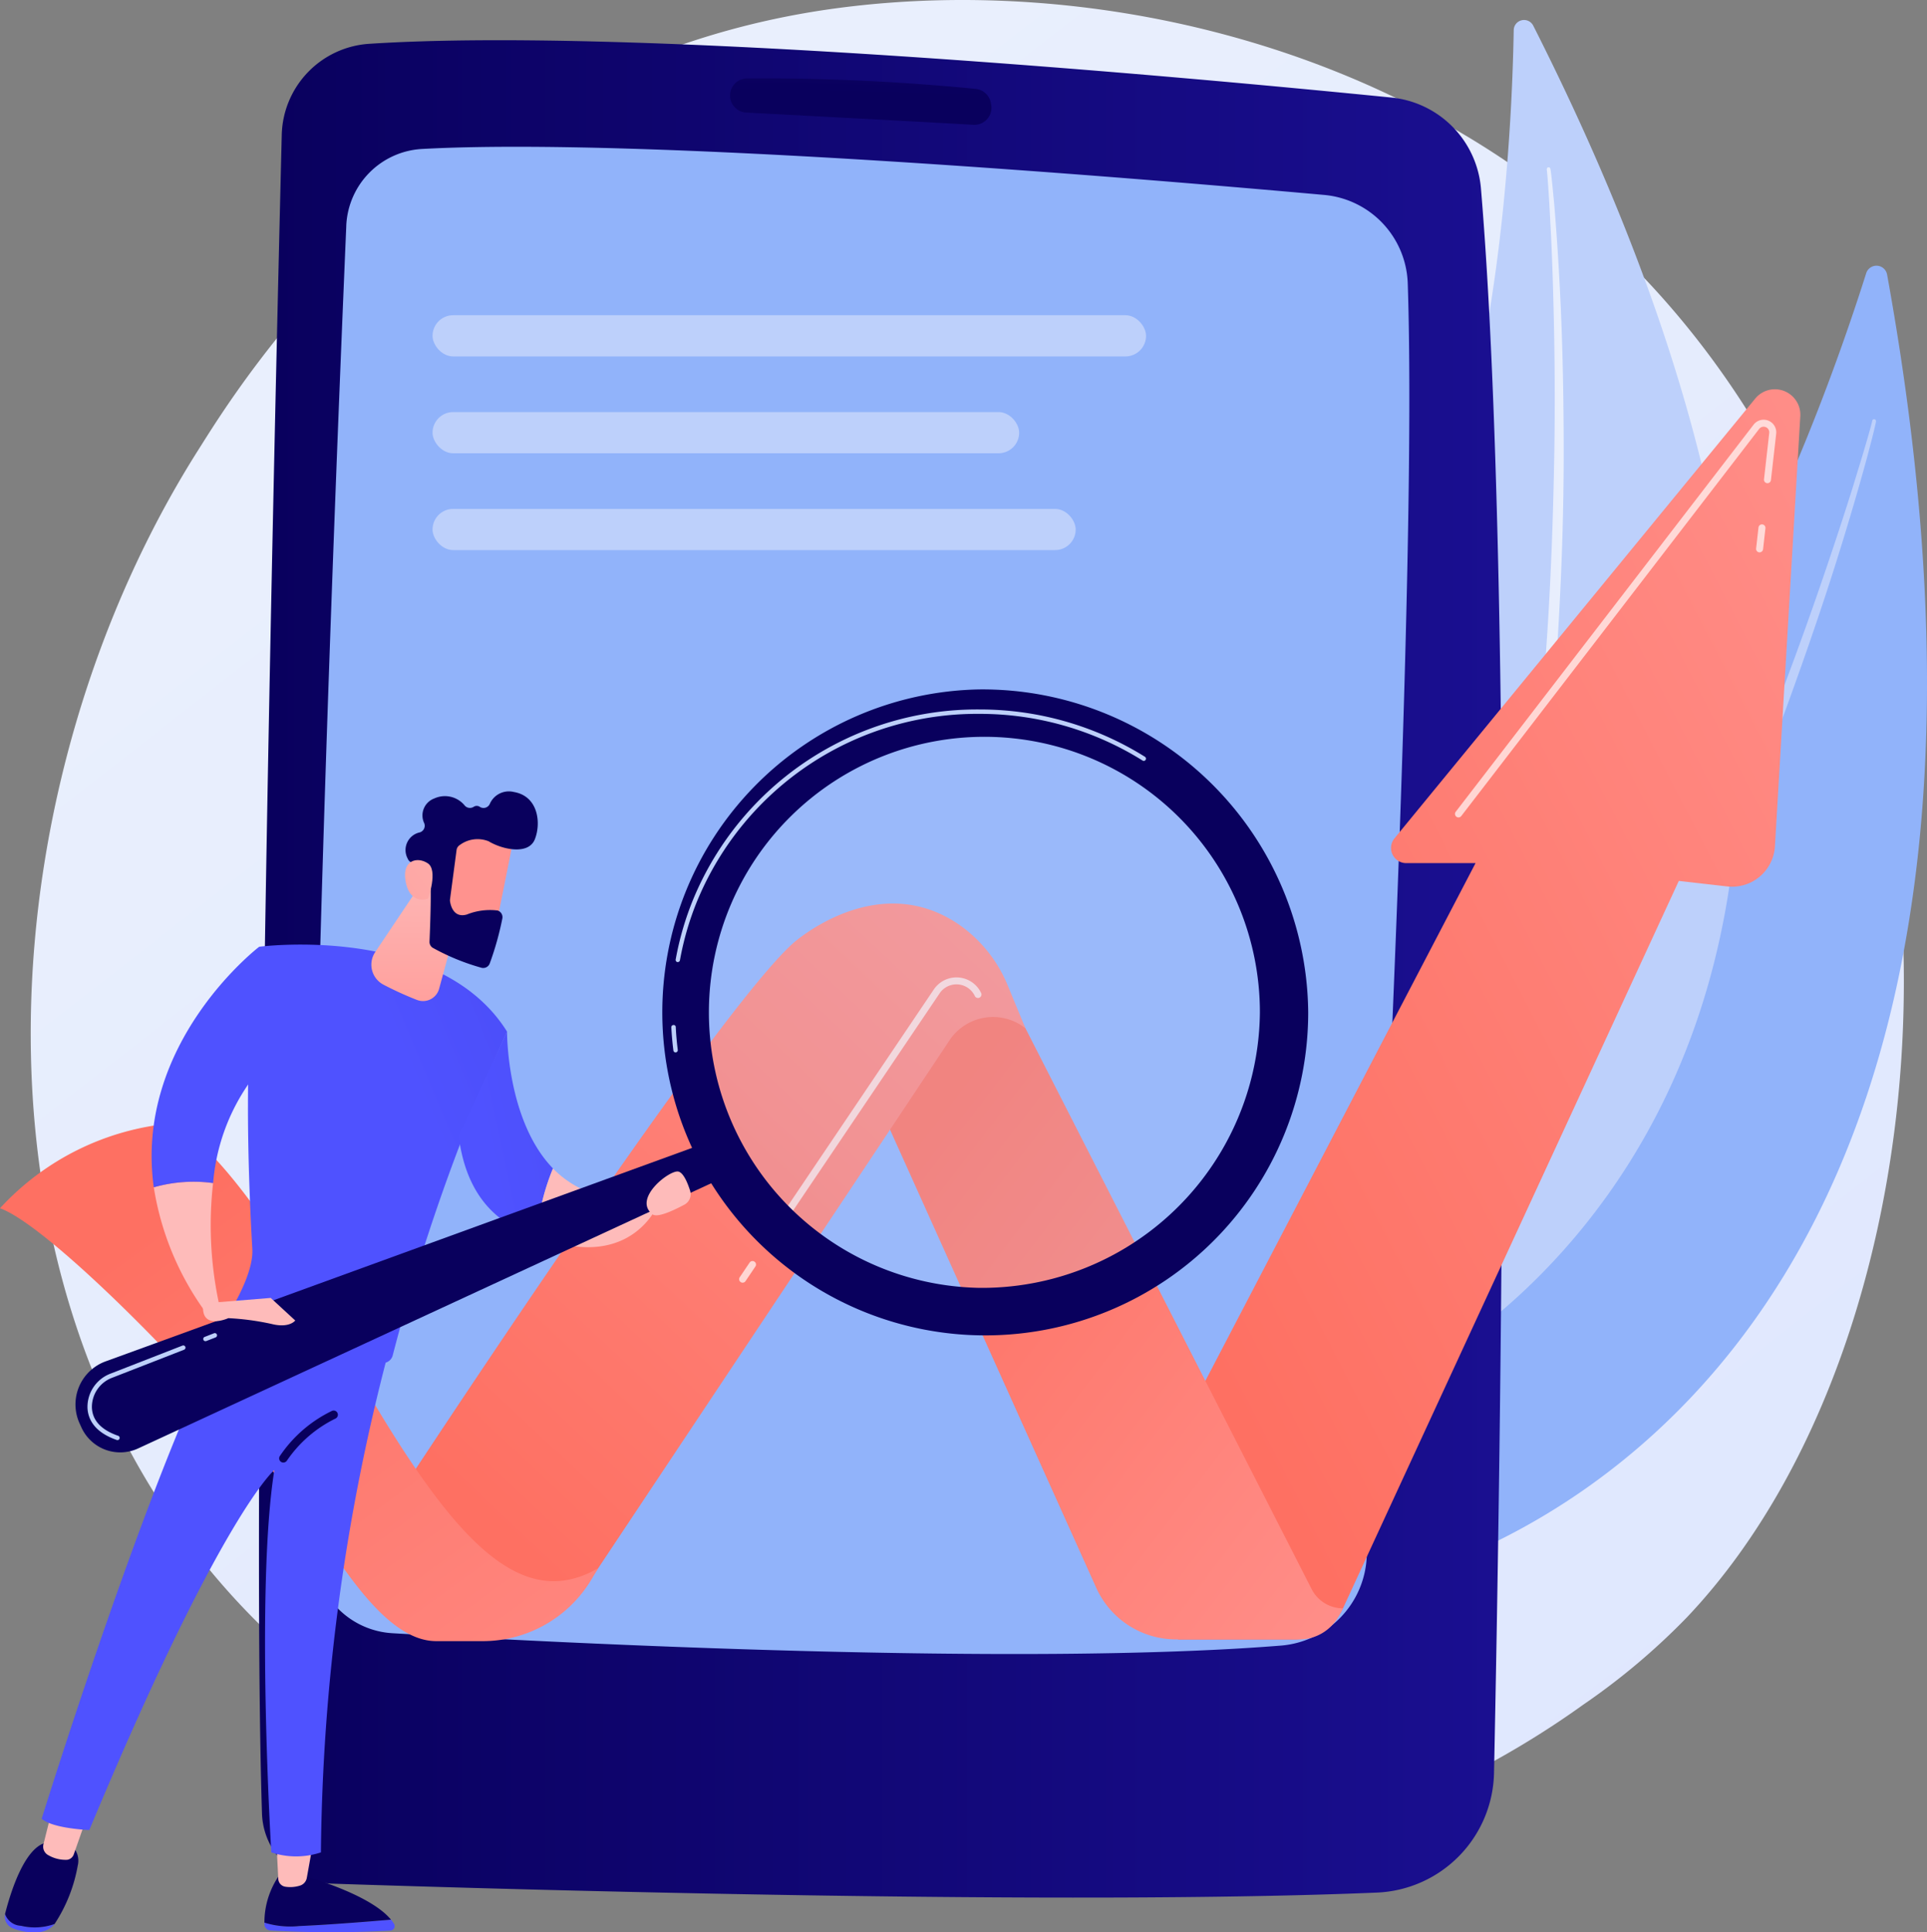 <svg xmlns="http://www.w3.org/2000/svg" xmlns:xlink="http://www.w3.org/1999/xlink" width="162.21" height="162.624" viewBox="0 0 162.21 162.624">
  <rect x="0" y="0" width="162.21" height="162.624" fill="#808080" stroke="none"/>
  <defs>
    <linearGradient id="linear-gradient" x1="1.13" y1="1.295" x2="0.236" y2="0.19" gradientUnits="objectBoundingBox">
      <stop offset="0" stop-color="#dae3fe"/>
      <stop offset="1" stop-color="#e9effd"/>
    </linearGradient>
    <linearGradient id="linear-gradient-2" x1="0" y1="0.5" x2="1" y2="0.5" xlink:href="#linear-gradient"/>
    <linearGradient id="linear-gradient-3" y1="0.5" x2="1" y2="0.5" gradientUnits="objectBoundingBox">
      <stop offset="0" stop-color="#09005d"/>
      <stop offset="1" stop-color="#1a0f91"/>
    </linearGradient>
    <linearGradient id="linear-gradient-4" x1="0.519" y1="0.351" x2="1.392" y2="-6.871" xlink:href="#linear-gradient-3"/>
    <linearGradient id="linear-gradient-5" x1="1.151" y1="-0.102" x2="0.182" y2="0.849" gradientUnits="objectBoundingBox">
      <stop offset="0" stop-color="#ff928e"/>
      <stop offset="1" stop-color="#fe7062"/>
    </linearGradient>
    <linearGradient id="linear-gradient-6" x1="1.035" y1="1.153" x2="0.157" y2="0.22" xlink:href="#linear-gradient-5"/>
    <linearGradient id="linear-gradient-7" x1="1.027" y1="-0.17" x2="0.201" y2="0.881" xlink:href="#linear-gradient-5"/>
    <linearGradient id="linear-gradient-8" x1="1.32" y1="1.477" x2="0.244" y2="0.207" xlink:href="#linear-gradient-5"/>
    <linearGradient id="linear-gradient-9" x1="19.964" y1="0.5" x2="20.964" y2="0.5" gradientUnits="objectBoundingBox">
      <stop offset="0" stop-color="#4f52ff"/>
      <stop offset="1" stop-color="#4042e2"/>
    </linearGradient>
    <linearGradient id="linear-gradient-10" x1="20.543" y1="0.5" x2="21.543" y2="0.5" xlink:href="#linear-gradient-3"/>
    <linearGradient id="linear-gradient-11" x1="70.861" y1="0.5" x2="71.861" y2="0.5" gradientUnits="objectBoundingBox">
      <stop offset="0" stop-color="#febbba"/>
      <stop offset="1" stop-color="#ff928e"/>
    </linearGradient>
    <linearGradient id="linear-gradient-12" x1="52.1" y1="0.499" x2="53.101" y2="0.499" xlink:href="#linear-gradient-9"/>
    <linearGradient id="linear-gradient-13" x1="35.495" y1="0.5" x2="36.495" y2="0.5" xlink:href="#linear-gradient-3"/>
    <linearGradient id="linear-gradient-14" x1="59.336" y1="0.5" x2="60.337" y2="0.5" xlink:href="#linear-gradient-11"/>
    <linearGradient id="linear-gradient-15" x1="6.187" y1="1.933" x2="7.851" y2="0.742" xlink:href="#linear-gradient-9"/>
    <linearGradient id="linear-gradient-16" x1="0.622" y1="0.316" x2="2.127" y2="-0.678" xlink:href="#linear-gradient-9"/>
    <linearGradient id="linear-gradient-17" x1="42.785" y1="5.021" x2="43.143" y2="4.213" xlink:href="#linear-gradient-3"/>
    <linearGradient id="linear-gradient-18" x1="0.867" y1="0.046" x2="2.198" y2="-1.547" xlink:href="#linear-gradient-11"/>
    <linearGradient id="linear-gradient-19" x1="1.278" y1="0.17" x2="4.599" y2="-1.559" xlink:href="#linear-gradient-9"/>
    <linearGradient id="linear-gradient-20" x1="0.329" y1="0.656" x2="4.776" y2="-1.376" xlink:href="#linear-gradient-9"/>
    <linearGradient id="linear-gradient-21" x1="21.15" y1="0.5" x2="22.15" y2="0.5" xlink:href="#linear-gradient-11"/>
    <linearGradient id="linear-gradient-22" x1="29.041" y1="-0.004" x2="29.026" y2="1.888" xlink:href="#linear-gradient-11"/>
    <linearGradient id="linear-gradient-23" x1="4.039" y1="0.5" x2="5.039" y2="0.5" xlink:href="#linear-gradient-3"/>
    <linearGradient id="linear-gradient-24" x1="3.954" y1="0.5" x2="4.954" y2="0.5" xlink:href="#linear-gradient-3"/>
    <linearGradient id="linear-gradient-25" x1="32.307" y1="13.58" x2="30.787" y2="14.918" xlink:href="#linear-gradient-11"/>
    <linearGradient id="linear-gradient-26" x1="13.608" y1="0.422" x2="16.578" y2="0.703" xlink:href="#linear-gradient-3"/>
    <linearGradient id="linear-gradient-27" x1="4.149" y1="-3.055" x2="-3.803" y2="4.735" xlink:href="#linear-gradient-11"/>
    <linearGradient id="linear-gradient-28" x1="0.799" y1="-1.214" x2="2.012" y2="-8.578" xlink:href="#linear-gradient-11"/>
    <linearGradient id="linear-gradient-29" x1="59.072" y1="0.5" x2="60.072" y2="0.5" xlink:href="#linear-gradient-11"/>
  </defs>
  <g id="_20943468" data-name="20943468" transform="translate(0 0.024)">
    <path id="Path_1111" data-name="Path 1111" d="M642.486,591.107a57.024,57.024,0,0,1-8.722,7.344c-28.452,20.415-62.118,14.462-69.273,13.01-10.566-2.149-30.988-6.294-45.754-23.658-22.339-26.27-18.86-67.658-1.533-94.979,3.169-4.995,19.912-32.734,53.94-37.183,20.594-2.692,44.6,2.738,61.983,17.3C669.62,503.516,667.022,565.277,642.486,591.107Z" transform="translate(-500.5 -455)" fill="url(#linear-gradient)"/>
    <path id="Path_1112" data-name="Path 1112" d="M2405.341,840.749a.909.909,0,0,0-1.759-.116c-2.752,8.7-10.687,31.3-22.135,43.053-18.644,19.137-31.673,50.777-20.687,67.746C2360.758,951.433,2423.711,941.97,2405.341,840.749Z" transform="translate(-2246.49 -817.665)" fill="#91b3fa"/>
    <path id="Path_1113" data-name="Path 1113" d="M2473.876,1062.637c-.049.284-.113.515-.169.766l-.183.735-.384,1.466c-.262.974-.539,1.946-.816,2.916q-.841,2.909-1.749,5.8c-1.212,3.851-2.529,7.667-3.9,11.466s-2.846,7.56-4.4,11.289-3.168,7.434-4.9,11.084a193.868,193.868,0,0,1-11.635,21.262c-2.2,3.389-4.5,6.724-6.98,9.917a104.882,104.882,0,0,1-8,9.108.16.16,0,0,1-.232-.22h0a117.455,117.455,0,0,0,7.7-9.286c2.417-3.216,4.646-6.569,6.782-9.975s4.134-6.9,6.053-10.439,3.686-7.153,5.435-10.778c3.468-7.266,6.546-14.714,9.417-22.24q2.142-5.65,4.066-11.38.966-2.863,1.876-5.745l.883-2.89.426-1.448.205-.726c.063-.239.135-.495.183-.706l.007-.035a.158.158,0,0,1,.31.058Z" transform="translate(-2315.956 -1027.203)" fill="#bdd0fb"/>
    <path id="Path_1114" data-name="Path 1114" d="M2348.928,484.434a.869.869,0,0,0-1.644.375c-.149,8.733-1.259,31.618-8.554,45.52-11.878,22.636-15.193,55.206-.49,67.77C2338.241,598.1,2393.389,572.248,2348.928,484.434Z" transform="translate(-2219.863 -482.299)" fill="#bdd0fb"/>
    <path id="Path_1115" data-name="Path 1115" d="M2528.653,697.258c.049.272.068.5.1.743l.076.722.14,1.443c.084.962.154,1.925.223,2.889q.2,2.891.331,5.785c.174,3.859.242,7.724.252,11.586s-.076,7.728-.25,11.589-.41,7.72-.769,11.57a185.81,185.81,0,0,1-3.485,22.927c-.871,3.769-1.84,7.518-3.024,11.2a100.291,100.291,0,0,1-4.205,10.809.155.155,0,0,1-.284-.125h0a112.519,112.519,0,0,0,3.875-10.873c1.117-3.683,2.019-7.427,2.823-11.189s1.452-7.56,2.016-11.367.968-7.639,1.351-11.47c.735-7.666,1.059-15.371,1.173-23.076q.074-5.78-.077-11.561-.069-2.889-.2-5.778l-.153-2.886-.095-1.443-.053-.719c-.022-.235-.04-.489-.067-.693l0-.035a.154.154,0,0,1,.3-.048Z" transform="translate(-2398.147 -683.096)" fill="url(#linear-gradient-2)"/>
    <path id="Path_1116" data-name="Path 1116" d="M835.779,521.229c-.617,24.906-2.62,110.815-1.664,141.26a6.113,6.113,0,0,0,5.91,5.92c15.952.523,61.84,1.845,87.931.751a10.292,10.292,0,0,0,9.869-10.068c.542-26.143,1.738-99.67-1.1-133.353a8.4,8.4,0,0,0-7.538-7.652c-17.373-1.738-63.511-5.986-86.052-4.523A7.872,7.872,0,0,0,835.779,521.229Z" transform="translate(-812.062 -509.901)" fill="url(#linear-gradient-3)"/>
    <path id="Path_1117" data-name="Path 1117" d="M913.817,674.3c-.859,20.1-3.568,86.981-2.708,111.711a7,7,0,0,0,6.585,6.749c14.868.871,53,2.788,74.8,1.042a7.864,7.864,0,0,0,7.219-7.422c1.1-20.509,4.278-82.782,3.454-107.234a7.731,7.731,0,0,0-7.041-7.434c-16.083-1.444-57.388-4.879-75.918-3.869a6.76,6.76,0,0,0-6.393,6.458Z" transform="translate(-884.667 -655.331)" fill="#91b3fa"/>
    <path id="Path_1118" data-name="Path 1118" d="M1516.66,569.391h0a1.434,1.434,0,0,0,1.359,1.435c3.767.2,14.381.755,19.125,1.031a1.436,1.436,0,0,0,1.49-1.706l-.03-.157a1.436,1.436,0,0,0-1.278-1.161,183.318,183.318,0,0,0-19.291-.88A1.433,1.433,0,0,0,1516.66,569.391Z" transform="translate(-1455.204 -561.376)" fill="url(#linear-gradient-4)"/>
    <rect id="Rectangle_901" data-name="Rectangle 901" width="60.06" height="3.466" rx="1.733" transform="translate(36.411 26.507)" fill="#bdd0fb"/>
    <rect id="Rectangle_902" data-name="Rectangle 902" width="49.379" height="3.466" rx="1.733" transform="translate(36.411 34.657)" fill="#bdd0fb"/>
    <rect id="Rectangle_903" data-name="Rectangle 903" width="54.138" height="3.466" rx="1.733" transform="translate(36.411 42.806)" fill="#bdd0fb"/>
    <path id="Path_1119" data-name="Path 1119" d="M2106.56,1113.462l28.493-54.587h-5.838a1.276,1.276,0,0,1-.987-2.084l30.368-37.012a2.142,2.142,0,0,1,3.794,1.484l-2.135,36.194a3.616,3.616,0,0,1-4.022,3.38l-4.07-.464-28.27,61.223a4.5,4.5,0,0,1-4.087,2.614h-9.794Z" transform="translate(-2010.845 -986.258)" fill="url(#linear-gradient-5)"/>
    <path id="Path_1120" data-name="Path 1120" d="M1701,1861.342l20.115,44.683a7.376,7.376,0,0,0,6.726,4.348h10.37a3.787,3.787,0,0,0,3.311-1.949l.369-.665h0a2.963,2.963,0,0,1-2.641-1.617l-26.8-52.513Z" transform="translate(-1628.839 -1772.422)" fill="url(#linear-gradient-6)"/>
    <path id="Path_1121" data-name="Path 1121" d="M1066.537,1774.743h0a4.4,4.4,0,0,0-6.388,1.016l-29.575,44.432a12.778,12.778,0,0,1-10.636,5.7h-4.161l-3.387-9.757s27.494-42.158,34.581-48.535c0,0,7.057-6.361,14.016-1.552a11.613,11.613,0,0,1,4.086,5.15Z" transform="translate(-980.222 -1688.229)" fill="url(#linear-gradient-7)"/>
    <path id="Path_1122" data-name="Path 1122" d="M458.53,2089.851a22.337,22.337,0,0,1,14.547-7.151s4.557,1.553,13.634,17.818,15.1,23.683,22.173,19.631l-.585.972a10.662,10.662,0,0,1-9.134,5.162h-3.913c-4.305,0-8.044-6.631-10.559-10.127C477.628,2106.335,462.87,2091.376,458.53,2089.851Z" transform="translate(-458.53 -1988.187)" fill="url(#linear-gradient-8)"/>
    <path id="Path_1123" data-name="Path 1123" d="M3004.081,1217.372h-.033a.293.293,0,0,1-.2-.109.289.289,0,0,1-.062-.216l.2-1.768a.294.294,0,0,1,.585.067l-.2,1.767A.3.3,0,0,1,3004.081,1217.372Z" transform="translate(-2855.961 -1170.909)" fill="#fff" opacity="0.68"/>
    <path id="Path_1124" data-name="Path 1124" d="M2567.623,1096.657a.295.295,0,0,1-.232-.474l25.077-32.582a1.064,1.064,0,0,1,1.9.769l-.443,3.906a.294.294,0,0,1-.584-.066l.442-3.906a.475.475,0,0,0-.849-.343l-25.076,32.582A.3.3,0,0,1,2567.623,1096.657Z" transform="translate(-2444.853 -1027.886)" fill="#fff" opacity="0.68"/>
    <path id="Path_1125" data-name="Path 1125" d="M1588.131,1892.011a.289.289,0,0,1-.164-.05.294.294,0,0,1-.079-.407l12.969-19.225a2.3,2.3,0,0,1,3.982.3.294.294,0,1,1-.532.252,1.71,1.71,0,0,0-2.962-.225l-12.969,19.225A.293.293,0,0,1,1588.131,1892.011Z" transform="translate(-1522.249 -1789.082)" fill="#fff" opacity="0.68"/>
    <path id="Path_1126" data-name="Path 1126" d="M1530.092,2284.1a.294.294,0,0,1-.243-.459l.831-1.233a.294.294,0,0,1,.488.329l-.832,1.234A.292.292,0,0,1,1530.092,2284.1Z" transform="translate(-1467.58 -2176.172)" fill="#fff" opacity="0.68"/>
    <path id="Path_1127" data-name="Path 1127" d="M852.4,3236.729c-1.879.163-5.139.427-7.71.54a7.364,7.364,0,0,1-2.947-.291c0,.059,0,.114,0,.163a.532.532,0,0,0,.5.5,90.552,90.552,0,0,0,10.1.01.379.379,0,0,0,.308-.569A3.088,3.088,0,0,0,852.4,3236.729Z" transform="translate(-819.484 -3075.193)" fill="url(#linear-gradient-9)"/>
    <path id="Path_1128" data-name="Path 1128" d="M844.7,3175.723c2.571-.113,5.831-.376,7.71-.539-1.847-2.265-7.71-3.794-7.71-3.794H843.05a6.942,6.942,0,0,0-1.291,4.044A7.347,7.347,0,0,0,844.7,3175.723Z" transform="translate(-819.501 -3013.648)" fill="url(#linear-gradient-10)"/>
    <path id="Path_1129" data-name="Path 1129" d="M859.17,3124.832l.155,3.067a.7.7,0,0,0,.6.658,2.741,2.741,0,0,0,1.244-.1.831.831,0,0,0,.557-.64l.535-2.985Z" transform="translate(-835.901 -2969.791)" fill="url(#linear-gradient-11)"/>
    <path id="Path_1130" data-name="Path 1130" d="M466.684,3229.608a1.485,1.485,0,0,1-1.336-.988l0,.013a1.057,1.057,0,0,0,.714,1.206,4.641,4.641,0,0,0,1.975.31,1.964,1.964,0,0,0,1.481-.683l0-.006A4.994,4.994,0,0,1,466.684,3229.608Z" transform="translate(-464.923 -3067.554)" fill="url(#linear-gradient-12)"/>
    <path id="Path_1131" data-name="Path 1131" d="M471,3124.525h-1.366c-2.08-.043-3.386,4.345-3.813,6.044a1.481,1.481,0,0,0,1.336.988,4.97,4.97,0,0,0,2.834-.151,13.033,13.033,0,0,0,1.949-4.909A1.719,1.719,0,0,0,471,3124.525Z" transform="translate(-465.397 -2969.505)" fill="url(#linear-gradient-13)"/>
    <path id="Path_1132" data-name="Path 1132" d="M521.859,3075.53l-.755,3.015a.819.819,0,0,0,.426.929,2.9,2.9,0,0,0,1.568.38.684.684,0,0,0,.558-.456l1.113-3.173Z" transform="translate(-517.447 -2923.355)" fill="url(#linear-gradient-14)"/>
    <path id="Path_1133" data-name="Path 1133" d="M518.93,2395.091c.943.837,4.012.948,4.012.948,11.054-26.53,15.575-30.3,15.575-30.3-1.6,10.013-.257,32.183-.257,32.183a6.634,6.634,0,0,0,4.176,0,170.859,170.859,0,0,1,5.645-41.962c-7.471-.167-11.442-2.724-12.741-3.75C529.112,2362.25,518.93,2395.091,518.93,2395.091Z" transform="translate(-515.422 -2242.046)" fill="url(#linear-gradient-15)"/>
    <path id="Path_1134" data-name="Path 1134" d="M792.086,1823.962c-1.414,7.053-.907,19.678-.574,25.439.094,1.618-1.036,3.861-1.95,5.393a.481.481,0,0,0,.194.676,33.322,33.322,0,0,0,12.712,3.524.856.856,0,0,0,.861-.639,167.108,167.108,0,0,1,9.625-27.251C807.244,1821.98,792.086,1823.962,792.086,1823.962Z" transform="translate(-770.271 -1744.306)" fill="url(#linear-gradient-16)"/>
    <path id="Path_1135" data-name="Path 1135" d="M863.434,2503.352a.353.353,0,0,1-.3-.538,11.087,11.087,0,0,1,4.383-3.805.354.354,0,0,1,.308.639,10.576,10.576,0,0,0-4.086,3.536A.355.355,0,0,1,863.434,2503.352Z" transform="translate(-839.584 -2380.285)" fill="url(#linear-gradient-17)"/>
    <path id="Path_1136" data-name="Path 1136" d="M681.41,2167.513a24.267,24.267,0,0,0,4.481,10.677l1.02-.83a31.52,31.52,0,0,1-.508-10.2A12.192,12.192,0,0,0,681.41,2167.513Z" transform="translate(-668.465 -2067.614)" fill="url(#linear-gradient-18)"/>
    <path id="Path_1137" data-name="Path 1137" d="M688.91,1835.613l-1.579-8.7s-10.553,8.067-8.87,20.243a12.233,12.233,0,0,1,4.995-.359A17.074,17.074,0,0,1,688.91,1835.613Z" transform="translate(-665.516 -1747.254)" fill="url(#linear-gradient-19)"/>
    <path id="Path_1138" data-name="Path 1138" d="M1127.373,1949.8l-4.073,8.77c.658,5.3,3.5,7.586,6.571,8.464a18.6,18.6,0,0,1,1.368-5.713C1127.319,1957.278,1127.373,1949.8,1127.373,1949.8Z" transform="translate(-1084.691 -1863.007)" fill="url(#linear-gradient-20)"/>
    <path id="Path_1139" data-name="Path 1139" d="M1237.818,2148.23a18.6,18.6,0,0,0-1.368,5.713c8.185,3.176,10.35-2.982,10.35-2.982l-1.513-.267A8.577,8.577,0,0,1,1237.818,2148.23Z" transform="translate(-1191.269 -2049.912)" fill="url(#linear-gradient-21)"/>
    <path id="Path_1140" data-name="Path 1140" d="M1004.415,1731.671l-1.964,7.229a1.406,1.406,0,0,1-1.881.935,28.36,28.36,0,0,1-2.834-1.294,1.9,1.9,0,0,1-.669-2.723l4.089-6.1Z" transform="translate(-965.486 -1655.709)" fill="url(#linear-gradient-22)"/>
    <path id="Path_1141" data-name="Path 1141" d="M620.848,2111.94l-50.39,18.34a3.857,3.857,0,0,0-2.193,5.222l.153.337a3.588,3.588,0,0,0,4.771,1.77l48.929-22.635Z" transform="translate(-561.565 -2015.73)" fill="url(#linear-gradient-23)"/>
    <g id="Group_46" data-name="Group 46" transform="translate(57.568 60.752)" opacity="0.2">
      <ellipse id="Ellipse_112" data-name="Ellipse 112" cx="24.875" cy="24.426" rx="24.875" ry="24.426" fill="#bdd0fb"/>
    </g>
    <path id="Path_1142" data-name="Path 1142" d="M1429.1,1454a27.185,27.185,0,1,0,27.679,27.181A27.433,27.433,0,0,0,1429.1,1454Zm0,50.366a23.191,23.191,0,1,1,23.613-23.187,23.4,23.4,0,0,1-23.613,23.187Z" transform="translate(-1346.658 -1396.002)" fill="url(#linear-gradient-24)"/>
    <path id="Path_1143" data-name="Path 1143" d="M1431.875,1511.865a.186.186,0,0,1-.185-.163c-.083-.648-.14-1.3-.174-1.948a.186.186,0,0,1,.174-.195.175.175,0,0,1,.2.174c.031.635.087,1.281.169,1.92a.186.186,0,0,1-.161.208Zm.191-7.6a.159.159,0,0,1-.032,0,.186.186,0,0,1-.151-.216,25.057,25.057,0,0,1,1.493-5.111h0a25.859,25.859,0,0,1,24.07-15.936,26.216,26.216,0,0,1,13.939,3.984.186.186,0,0,1-.2.315,25.85,25.85,0,0,0-13.742-3.929,25.5,25.5,0,0,0-23.73,15.7h0a24.624,24.624,0,0,0-1.471,5.033A.186.186,0,0,1,1432.066,1504.262Z" transform="translate(-1375.006 -1423.317)" fill="#bdd0fb"/>
    <path id="Path_1144" data-name="Path 1144" d="M1101.379,1649.931c.018.125-1.64,8.247-1.64,8.247l-4.619-1.046.428-7.935S1101.08,1647.854,1101.379,1649.931Z" transform="translate(-1058.148 -1579.46)" fill="url(#linear-gradient-25)"/>
    <path id="Path_1145" data-name="Path 1145" d="M1051,1606.865l-.552,4.159a.619.619,0,0,0,0,.16c.047.325.291,1.436,1.41,1.118a5.242,5.242,0,0,1,2.593-.339.586.586,0,0,1,.4.678,25.393,25.393,0,0,1-1.063,3.786.584.584,0,0,1-.709.349,18.92,18.92,0,0,1-4.072-1.667.584.584,0,0,1-.285-.527c.044-1.05.167-4.24.063-5.136-.1-.84-1.127-1.343-1.575-1.523a.575.575,0,0,1-.321-.321,1.519,1.519,0,0,1,1.022-2.216.586.586,0,0,0,.371-.759,1.522,1.522,0,0,1,.854-2.1,2.148,2.148,0,0,1,2.562.617.586.586,0,0,0,.747.088.463.463,0,0,1,.528.018.578.578,0,0,0,.818-.248,1.749,1.749,0,0,1,2.032-1.013c2.071.354,2.305,2.648,1.759,3.992s-2.769.833-3.883.155a2.51,2.51,0,0,0-2.426.313A.583.583,0,0,0,1051,1606.865Z" transform="translate(-1012.566 -1535.357)" fill="url(#linear-gradient-26)"/>
    <path id="Path_1146" data-name="Path 1146" d="M1047.476,1704.583s.851-2.381-.024-2.967-2.169-.28-1.884,1.446C1045.923,1705.209,1047.476,1704.583,1047.476,1704.583Z" transform="translate(-1011.436 -1628.98)" fill="url(#linear-gradient-27)"/>
    <path id="Path_1147" data-name="Path 1147" d="M753.7,2336.177l4.762-.387,2.063,1.9s-.488.675-2.014.286a21.844,21.844,0,0,0-3.616-.483s-2.107.95-2.132-.828Z" transform="translate(-735.672 -2226.579)" fill="url(#linear-gradient-28)"/>
    <path id="Path_1148" data-name="Path 1148" d="M1396.224,2156.166c.412.322,1.824-.349,2.687-.814a.993.993,0,0,0,.481-1.175c-.208-.655-.554-1.5-.981-1.608C1397.7,2152.392,1394.528,2154.84,1396.224,2156.166Z" transform="translate(-1341.301 -2053.991)" fill="url(#linear-gradient-29)"/>
    <path id="Path_1149" data-name="Path 1149" d="M587.809,2412.523a.2.2,0,0,1-.058-.01c-1.968-.681-2.426-1.844-2.464-2.7a3,3,0,0,1,1.955-2.889l6.051-2.359a.187.187,0,0,1,.135.348l-6.051,2.359a2.626,2.626,0,0,0-1.717,2.526c.046,1.077.791,1.872,2.213,2.364a.186.186,0,0,1-.058.361Z" transform="translate(-577.923 -2291.347)" fill="#bdd0fb"/>
    <path id="Path_1150" data-name="Path 1150" d="M753.347,2387.45a.185.185,0,0,1-.068-.359l.784-.306a.187.187,0,0,1,.135.349l-.784.305A.181.181,0,0,1,753.347,2387.45Z" transform="translate(-736.048 -2274.6)" fill="#bdd0fb"/>
  </g>
</svg>
